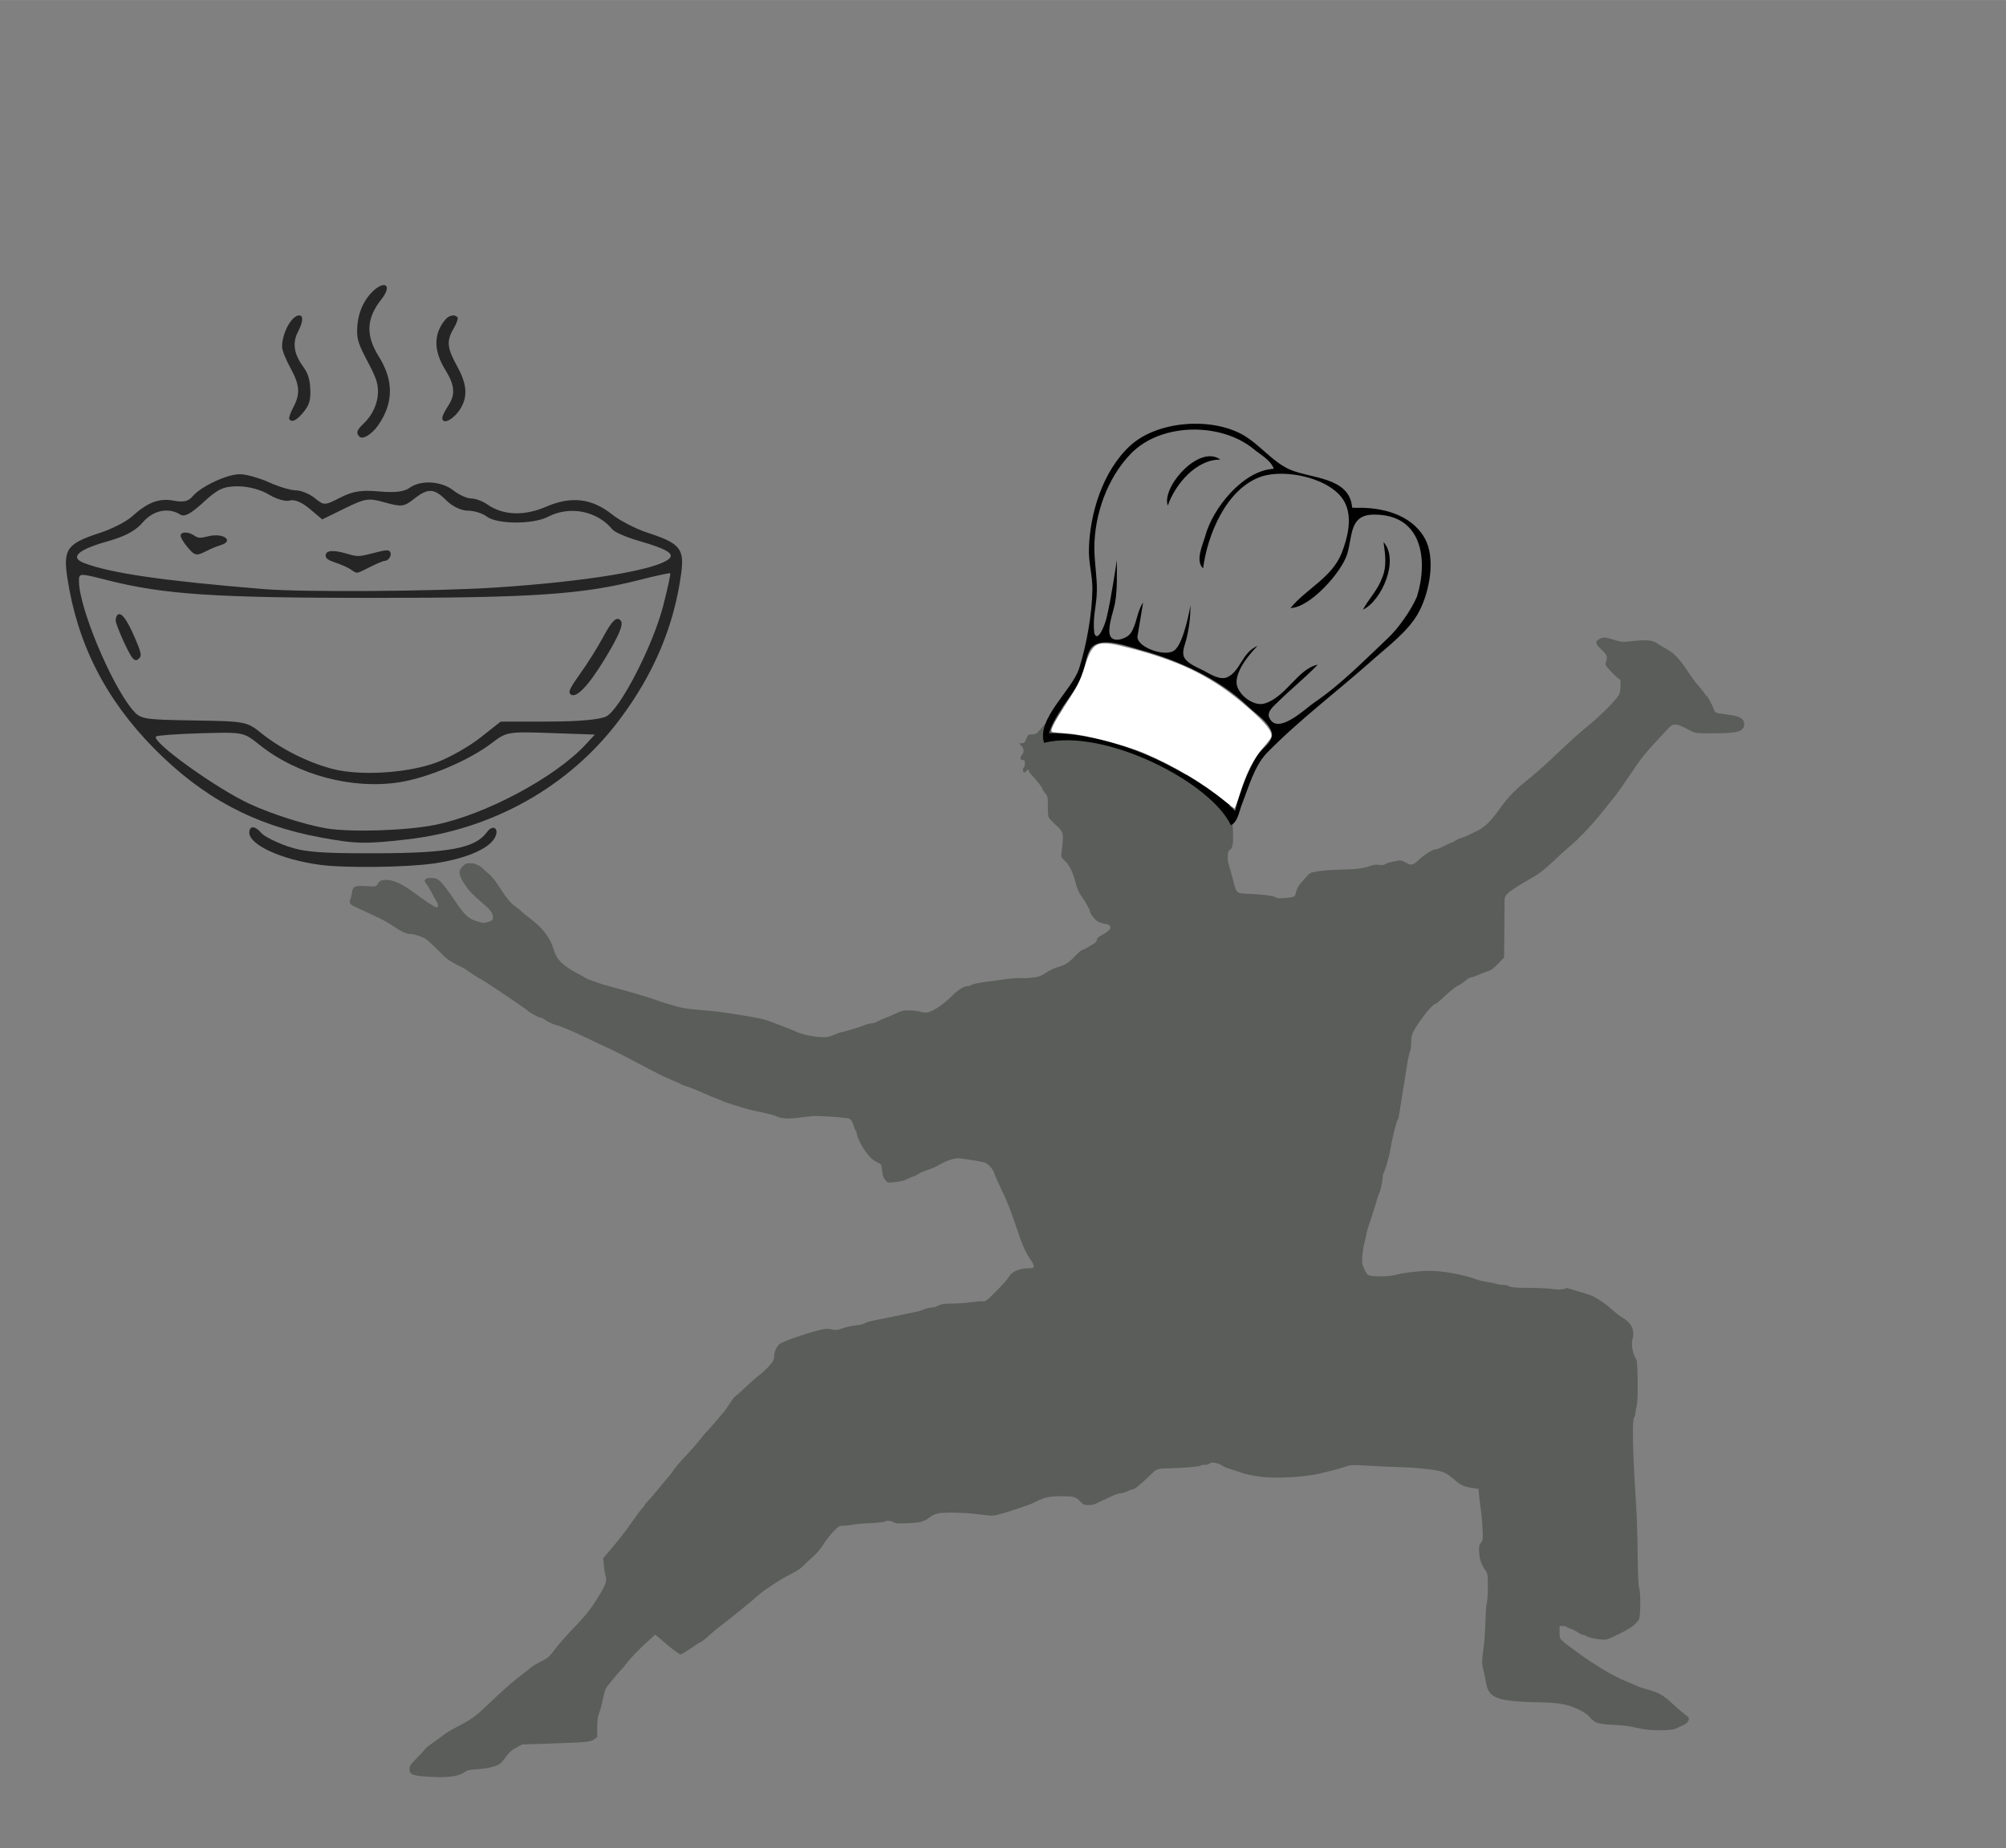 <?xml version="1.0" encoding="UTF-8" standalone="no"?>
<svg
   xmlns:dc="http://purl.org/dc/elements/1.1/"
   xmlns:cc="http://creativecommons.org/ns#"
   xmlns:rdf="http://www.w3.org/1999/02/22-rdf-syntax-ns#"
   xmlns:svg="http://www.w3.org/2000/svg"
   xmlns="http://www.w3.org/2000/svg"
   xmlns:sodipodi="http://sodipodi.sourceforge.net/DTD/sodipodi-0.dtd"
   xmlns:inkscape="http://www.inkscape.org/namespaces/inkscape"
   version="1.1"
   width="4.5in"
   height="4.146in"
   viewBox="0 0 432 398"
   id="svg39"
   sodipodi:docname="leaf-light-grey.svg"
   inkscape:version="0.92.3 (2405546, 2018-03-11)">
  <rect x="0" y="0" width="432" height="398" fill="#808080" stroke="none"/>
  <defs
     id="defs43" />
  <sodipodi:namedview
     pagecolor="#ffffff"
     bordercolor="#666666"
     borderopacity="1"
     objecttolerance="10"
     gridtolerance="10"
     guidetolerance="10"
     inkscape:pageopacity="0"
     inkscape:pageshadow="2"
     inkscape:window-width="1280"
     inkscape:window-height="961"
     id="namedview41"
     showgrid="false"
     units="in"
     inkscape:zoom="1.3902798"
     inkscape:cx="224.69633"
     inkscape:cy="218.14289"
     inkscape:window-x="-8"
     inkscape:window-y="-8"
     inkscape:window-maximized="1"
     inkscape:current-layer="layer1" />
  <g
     id="layer1"
     transform="translate(0,-960)">
    <g
       style="fill:#000b00;fill-opacity:0.479;stroke-linejoin:miter;opacity:0.621"
       id="g14"
       transform="translate(-92.068,408.551)">
      <path
         d="m 436.625,688.994 v 9.5e-4 c -1.122,0.571 -1.06,1.017 0.296,2.306 1.227,1.166 1.41,1.635 0.995,2.71 -0.157,0.407 -0.121,0.63 0.233,1.079 0.747,0.948 2.498,2.646 2.752,2.646 0.127,0 0.201,0.551 0.148,1.545 -0.074,1.377 -0.162,1.636 -0.825,2.477 -1.241,1.573 -4.019,4.259 -6.266,6.076 -1.182,0.956 -3.133,2.667 -4.34,3.81 -1.207,1.143 -2.778,2.599 -3.472,3.26 -1.529,1.456 -4.031,3.63 -5.25,4.594 -2.316,1.831 -4.079,3.646 -5.483,5.61 -2.259,3.159 -3.534,4.428 -5.208,5.25 -0.782,0.384 -1.761,0.838 -2.159,1.037 -0.407,0.203 -1.018,0.437 -1.355,0.508 -0.362,0.077 -0.884,0.346 -1.206,0.571 -0.313,0.219 -0.657,0.402 -0.783,0.402 -0.106,0 -0.826,0.339 -1.609,0.741 -0.783,0.402 -1.63,0.741 -1.905,0.741 -0.593,0 -2.287,1.057 -3.536,2.223 -1.314,1.227 -1.665,1.3 -2.837,0.614 -0.67,-0.393 -1.146,-0.526 -1.545,-0.444 -0.322,0.066 -1.016,0.211 -1.567,0.318 -0.55,0.106 -1.144,0.316 -1.333,0.466 -0.213,0.168 -0.635,0.234 -1.27,0.148 -0.614,-0.083 -1.243,-0.026 -1.757,0.17 -1.54,0.587 -3.366,0.819 -6.288,0.847 -1.63,0.015 -3.831,0.172 -4.911,0.339 -1.926,0.298 -1.932,0.291 -2.858,1.355 -0.493,0.566 -1.04,1.183 -1.185,1.334 -0.405,0.421 -0.834,1.332 -0.995,2.117 -0.156,0.761 -0.254,0.785 -2.519,0.995 -0.931,0.086 -1.541,0.038 -1.715,-0.106 -0.441,-0.365 -2.413,-0.649 -5.462,-0.783 -3.217,-0.141 -3.027,0.021 -3.832,-3.133 -0.297,-1.164 -0.694,-2.606 -0.889,-3.197 -0.398,-1.208 -0.255,-2.988 0.233,-3.175 0.613,-0.236 0.812,-1.546 0.656,-4.445 -0.099,-1.842 -0.067,-3.113 0.085,-3.683 0.124,-0.467 0.243,-1.927 0.254,-3.239 0.011,-1.292 0.156,-2.962 0.318,-3.705 0.304,-1.395 0.273,-1.608 -0.487,-3.641 -0.15,-0.401 -0.307,-1.123 -0.36,-1.608 -0.053,-0.488 -0.245,-1.19 -0.423,-1.588 -0.182,-0.406 -0.466,-1.143 -0.635,-1.673 -0.169,-0.529 -0.439,-1.251 -0.571,-1.588 -0.143,-0.362 -0.338,-0.826 -0.423,-1.058 -0.782,-2.117 -1.945,-3.75 -3.705,-5.229 -0.23,-0.194 -0.672,-0.619 -0.974,-0.953 -0.291,-0.322 -0.911,-0.887 -1.355,-1.228 -0.467,-0.358 -1.165,-0.93 -1.545,-1.291 -0.445,-0.423 -1.038,-0.716 -1.545,-0.804 -0.466,-0.081 -1.016,-0.212 -1.206,-0.318 -0.19,-0.106 -0.696,-0.344 -1.101,-0.529 -1.628,-0.746 -2.647,-1.418 -3.027,-2.032 -0.381,-0.614 -1.419,-0.932 -1.419,-0.423 0,0.381 -1.101,0.677 -2.477,0.677 -0.741,0 -1.383,0.08 -1.46,0.191 -0.071,0.101 -0.508,0.402 -0.974,0.635 -0.677,0.339 -1.376,0.452 -3.408,0.529 -3.027,0.114 -3.17,0.15 -3.493,0.825 -0.143,0.299 -0.597,0.734 -0.995,0.974 -0.407,0.246 -0.741,0.614 -0.741,0.804 0,0.445 -0.635,1.08 -1.079,1.08 -0.699,0 -2.508,1.118 -2.752,1.715 -0.137,0.334 -0.318,0.613 -0.381,0.613 -0.381,0 -3.457,2.578 -4.424,3.705 -2.102,2.45 -2.075,2.434 -2.964,2.434 -0.783,0 -0.856,0.039 -1.228,0.953 -0.326,0.801 -0.466,0.953 -0.974,0.953 l -0.614,0.011 0.445,0.455 c 0.677,0.741 0.739,1.311 0.212,2.032 -0.51,0.697 -0.423,1.101 0.233,1.101 0.318,0 0.402,0.148 0.402,0.72 0,0.403 -0.087,0.8 -0.212,0.868 -0.299,0.165 -0.278,0.894 0.021,1.08 0.145,0.09 0.336,-0.023 0.444,-0.212 0.231,-0.404 0.593,-0.445 0.593,-0.085 0,0.148 0.288,0.537 0.635,0.889 1.029,1.045 2.329,2.752 2.329,3.027 0,0.127 0.26,0.545 0.571,0.91 0.536,0.63 0.563,0.804 0.55,2.71 -0.008,1.122 0.081,2.246 0.191,2.455 0.123,0.235 0.757,0.915 1.439,1.546 1.837,1.698 1.836,1.692 1.333,6.054 -0.112,0.973 -0.06,1.055 0.741,1.8 0.977,0.907 1.739,2.476 2.265,4.657 0.215,0.889 0.664,1.985 1.037,2.541 1.278,1.9 2.032,3.218 2.032,3.556 0,0.487 1.085,1.896 1.736,2.286 0.302,0.181 0.994,0.409 1.545,0.487 1.714,0.24 1.523,1.267 -0.445,2.286 -0.975,0.505 -1.267,0.763 -1.312,1.186 -0.039,0.36 -0.301,0.647 -0.847,0.931 -0.428,0.224 -1.04,0.567 -1.355,0.783 -0.3,0.207 -0.677,0.381 -0.847,0.381 -0.148,0 -0.789,0.503 -1.397,1.143 -1.445,1.519 -2.287,2.114 -3.429,2.435 -1.271,0.357 -2.246,0.822 -3.387,1.588 -0.722,0.484 -1.312,0.702 -2.434,0.825 -0.804,0.088 -1.652,0.16 -1.842,0.148 -1.165,-0.073 -2.56,-0.013 -3.768,0.169 -0.761,0.115 -2.666,0.37 -4.234,0.572 -1.565,0.201 -3.07,0.486 -3.324,0.656 -0.254,0.17 -0.656,0.297 -0.868,0.297 -0.91,0 -2.117,0.762 -3.662,2.308 -1.842,1.842 -4.298,3.408 -5.398,3.408 -0.381,0 -0.956,-0.096 -1.27,-0.211 -0.321,-0.118 -1.291,-0.23 -2.18,-0.254 -1.461,-0.04 -1.777,0.045 -3.26,0.741 -0.909,0.426 -1.715,0.783 -1.799,0.783 -0.127,0 -1.776,0.745 -2.413,1.08 -0.21,0.11 -0.614,0.19 -0.91,0.19 -0.275,0 -0.826,0.127 -1.207,0.297 -0.952,0.423 -4.869,1.608 -5.25,1.608 -0.17,0 -0.821,0.243 -1.44,0.529 -0.842,0.391 -1.503,0.529 -2.477,0.529 -1.715,0 -4.343,-0.543 -5.821,-1.207 -1.019,-0.458 -1.994,-0.835 -5.398,-2.117 -1.486,-0.56 -2.477,-0.785 -6.986,-1.524 -3.366,-0.552 -5.546,-0.805 -8.997,-1.08 -1.863,-0.148 -3.491,-0.429 -4.657,-0.783 -0.993,-0.302 -2.135,-0.645 -2.541,-0.762 -0.399,-0.116 -1.016,-0.34 -1.376,-0.487 -0.888,-0.362 -6.433,-2.02 -9.949,-2.942 -1.162,-0.305 -2.308,-0.635 -2.54,-0.741 -0.233,-0.106 -0.89,-0.336 -1.482,-0.529 -0.573,-0.187 -1.142,-0.424 -1.27,-0.529 -0.105,-0.086 -0.875,-0.516 -1.694,-0.953 -3.436,-1.829 -4.668,-3.088 -5.292,-5.292 -0.688,-2.432 -2.349,-4.616 -5.123,-6.668 -0.973,-0.72 -1.813,-1.423 -1.905,-1.566 -0.099,-0.153 -0.634,-0.573 -1.185,-0.953 -1.015,-0.7 -1.866,-1.734 -3.832,-4.763 -0.575,-0.887 -1.376,-1.863 -1.799,-2.18 -0.423,-0.318 -0.901,-0.749 -1.08,-0.953 -0.753,-0.855 -1.969,-1.44 -2.985,-1.44 -0.847,0 -1.101,0.106 -1.651,0.656 -0.995,0.995 -0.915,1.887 0.381,3.832 1.032,1.548 1.859,2.396 4.319,4.487 1.351,1.148 1.897,1.989 1.799,2.837 -0.051,0.444 -0.235,0.606 -1.038,0.847 -0.891,0.267 -1.076,0.263 -2.456,-0.169 -1.859,-0.583 -2.581,-1.271 -4.869,-4.678 -1.735,-2.584 -2.922,-4.021 -3.641,-4.403 -0.636,-0.338 -2.244,-0.297 -2.561,0.085 -0.211,0.254 -0.171,0.445 0.254,0.995 0.295,0.382 0.805,1.228 1.122,1.863 0.318,0.635 0.754,1.424 0.974,1.736 0.479,0.682 0.529,1.439 0.063,1.439 -0.318,0 -2.44,-1.411 -5.271,-3.493 -2.122,-1.56 -4.064,-2.435 -5.441,-2.435 -1.228,0 -1.619,0.206 -2.075,1.059 -0.201,0.376 -0.403,0.408 -2.18,0.296 -2.604,-0.164 -3.038,10e-4 -3.218,1.334 -0.074,0.552 -0.244,1.222 -0.381,1.503 -0.287,0.587 -0.042,1.08 0.72,1.461 0.508,0.254 2.774,1.311 5.589,2.604 0.827,0.38 2.201,1.187 3.069,1.778 1.587,1.081 2.71,1.609 3.514,1.609 0.868,0 2.65,0.587 3.451,1.143 0.449,0.312 1.708,1.489 2.794,2.583 1.645,1.657 2.28,2.15 3.789,2.879 0.99,0.478 1.847,0.927 1.905,0.995 0.175,0.207 3.154,2.138 3.302,2.138 0.212,0 9.247,6.059 9.928,6.668 0.715,0.64 2.477,1.588 2.921,1.588 0.169,0 0.69,0.287 1.164,0.635 0.478,0.351 1.567,0.826 2.413,1.059 0.847,0.233 3.027,1.122 4.826,1.99 1.8,0.868 4.19,1.993 5.293,2.498 2.179,0.998 3.851,1.823 6.986,3.493 4.338,2.31 6.159,3.22 7.536,3.768 0.803,0.32 1.638,0.686 1.884,0.847 0.241,0.157 0.804,0.381 1.27,0.508 0.466,0.127 1.948,0.698 3.281,1.291 1.333,0.593 2.854,1.237 3.387,1.419 0.526,0.179 1.055,0.407 1.164,0.487 0.124,0.09 1.309,0.497 2.646,0.911 3.321,1.026 3.093,0.943 5.843,1.524 1.357,0.287 2.749,0.662 3.112,0.847 0.971,0.493 2.582,0.587 4.594,0.318 0.994,-0.133 2.413,-0.296 3.154,-0.36 1.461,-0.127 7.26,0.277 7.981,0.572 0.317,0.129 0.584,0.575 0.826,1.312 0.203,0.617 0.439,1.211 0.55,1.334 0.101,0.111 0.191,0.36 0.191,0.551 0,0.571 0.994,2.625 1.799,3.725 1.1,1.504 1.609,1.967 2.583,2.413 0.826,0.379 0.892,0.487 1.016,1.418 0.214,1.608 0.274,1.843 0.762,2.455 0.422,0.53 0.551,0.58 1.545,0.487 1.715,-0.161 2.518,-0.363 3.302,-0.783 0.401,-0.215 0.974,-0.445 1.27,-0.529 0.297,-0.085 0.779,-0.346 1.101,-0.571 0.313,-0.219 1.186,-0.59 1.948,-0.826 0.742,-0.23 1.869,-0.73 2.498,-1.101 1.636,-0.963 3.303,-1.489 4.424,-1.355 2.054,0.246 4.973,0.746 5.377,0.91 0.739,0.301 1.712,1.419 1.99,2.308 0.146,0.466 0.88,2.121 1.63,3.683 1.303,2.714 1.867,4.148 3.684,9.569 0.808,2.412 1.735,4.362 2.689,5.61 0.275,0.36 0.487,0.868 0.487,1.101 0,0.402 -0.127,0.466 -0.974,0.466 -2.138,0 -3.825,0.744 -4.445,1.969 -0.184,0.363 -1.38,1.69 -2.646,2.964 -2.036,2.049 -2.35,2.307 -2.879,2.201 -0.317,-0.063 -1.48,0.033 -2.583,0.19 -1.12,0.16 -2.963,0.297 -4.106,0.297 -1.651,0 -2.243,0.088 -2.9,0.423 -0.464,0.236 -1.122,0.423 -1.461,0.423 -0.36,0 -1.143,0.191 -1.757,0.445 -0.614,0.254 -1.59,0.517 -2.181,0.614 -0.573,0.094 -1.439,0.275 -1.905,0.381 -0.466,0.106 -1.652,0.354 -2.646,0.55 -4.806,0.947 -5.08,1.017 -6.351,1.567 -0.296,0.128 -1.059,0.264 -1.694,0.317 -0.636,0.053 -1.781,0.31 -2.54,0.571 -1.209,0.416 -1.502,0.46 -2.456,0.254 -0.909,-0.196 -1.378,-0.154 -2.667,0.17 -3.092,0.777 -8.062,2.523 -8.574,3.006 -0.632,0.597 -1.122,1.694 -1.122,2.541 0,0.338 -0.13,0.866 -0.297,1.185 -0.32,0.612 -2.219,2.504 -3.091,3.091 -0.292,0.197 -1.518,1.276 -2.731,2.413 -1.201,1.127 -2.286,2.096 -2.392,2.138 -0.106,0.042 -0.633,0.742 -1.143,1.545 -0.526,0.827 -1.143,1.693 -1.397,1.947 -0.233,0.233 -0.684,0.757 -0.995,1.165 -0.303,0.397 -1.164,1.397 -1.927,2.202 -0.762,0.804 -1.524,1.694 -1.693,1.947 -0.339,0.508 -2.434,2.922 -3.493,4.022 -1.101,1.144 -2.099,2.326 -2.689,3.197 -0.3,0.443 -0.789,1.053 -1.058,1.355 -0.26,0.291 -1.228,1.44 -2.117,2.54 -0.889,1.1 -1.91,2.281 -2.265,2.625 -0.365,0.354 -0.656,0.72 -0.656,0.825 0,0.106 -0.19,0.36 -0.424,0.572 -0.233,0.211 -1.023,1.222 -1.757,2.286 -1.617,2.345 -3.62,4.932 -5.377,6.964 l -1.312,1.524 0.106,1.439 c 0.063,0.783 0.211,1.715 0.318,2.054 0.486,1.545 0.267,2.125 -2.519,6.457 -0.918,1.427 -2.214,2.972 -4.064,4.869 -1.495,1.533 -3.36,3.646 -4.149,4.7 -1.286,1.719 -1.61,2.008 -2.943,2.667 -0.806,0.399 -1.804,0.969 -2.202,1.291 -0.385,0.312 -1.096,0.896 -1.588,1.27 -0.482,0.367 -1.246,0.978 -1.715,1.334 -1.119,0.851 -3.724,3.199 -6.351,5.716 -2.432,2.33 -3.158,2.851 -6.351,4.53 -1.274,0.67 -2.561,1.44 -2.858,1.694 -0.296,0.254 -1.314,1.014 -2.265,1.672 -0.976,0.675 -1.757,1.292 -1.757,1.376 0,0.085 -0.756,0.938 -1.694,1.884 -1.454,1.467 -1.694,1.82 -1.694,2.435 0,1.312 0.614,1.517 5.165,1.757 3.091,0.163 5.445,-0.184 6.584,-0.974 0.724,-0.502 1.101,-0.608 2.752,-0.698 2.202,-0.121 4.209,-0.619 4.975,-1.186 0.293,-0.216 0.891,-0.908 1.333,-1.545 0.616,-0.887 1.143,-1.355 2.117,-1.884 l 1.312,-0.72 4.34,-0.148 c 9.738,-0.318 10.415,-0.381 11.177,-0.953 l 0.677,-0.508 v -2.096 c 0,-1.545 0.09,-2.314 0.381,-3.006 0.217,-0.515 0.584,-1.776 0.783,-2.815 0.203,-1.056 0.516,-2.176 0.677,-2.498 0.262,-0.525 2.194,-2.865 3.514,-4.276 0.225,-0.24 0.653,-0.765 0.953,-1.165 0.844,-1.124 2.71,-3.049 4.53,-4.7 l 1.651,-1.482 0.572,0.466 c 0.339,0.254 0.924,0.77 1.334,1.143 1.241,1.13 3.302,2.667 3.557,2.667 0.127,0 1.146,-0.609 2.265,-1.376 1.104,-0.757 2.074,-1.376 2.138,-1.376 0.17,0 1.097,-0.746 2.096,-1.672 0.462,-0.428 1.414,-1.213 2.117,-1.736 1.858,-1.382 7.469,-5.953 8.468,-6.901 0.673,-0.639 4.568,-3.205 5.821,-3.832 2.176,-1.088 2.71,-1.418 3.684,-2.392 0.508,-0.508 1.456,-1.402 2.117,-1.969 0.673,-0.577 1.543,-1.631 2.032,-2.435 0.464,-0.763 1.402,-1.985 2.096,-2.71 1.212,-1.265 1.312,-1.334 2.286,-1.334 0.55,0 1.4,-0.096 1.863,-0.211 0.468,-0.117 2.117,-0.275 3.683,-0.339 1.567,-0.064 3.017,-0.208 3.218,-0.318 0.541,-0.294 1.335,-0.235 2.011,0.128 0.509,0.273 1.079,0.313 3.26,0.19 2.731,-0.153 3.178,-0.271 4.742,-1.44 0.363,-0.271 1.078,-0.579 1.609,-0.677 1.417,-0.262 5.102,-0.192 7.727,0.106 1.292,0.147 2.794,0.322 3.345,0.382 0.825,0.089 1.671,-0.108 4.763,-1.101 2.053,-0.659 4.044,-1.352 4.382,-1.525 2.563,-1.31 3.472,-1.545 6.182,-1.545 2.858,0 3.195,0.086 4.213,1.185 0.57,0.616 0.804,0.72 1.651,0.72 0.529,0 1.149,-0.073 1.355,-0.17 0.197,-0.093 0.889,-0.423 1.524,-0.719 0.635,-0.296 1.689,-0.792 2.35,-1.101 0.652,-0.305 1.44,-0.55 1.757,-0.55 0.318,0 0.972,-0.194 1.44,-0.423 0.485,-0.237 1.016,-0.423 1.185,-0.423 0.381,0 1.628,-1.019 3.62,-2.922 1.776,-1.696 1.228,-1.523 5.314,-1.651 2.71,-0.085 5.402,-0.335 5.61,-0.529 0.109,-0.102 0.55,-0.19 0.974,-0.19 0.445,0 0.859,-0.09 0.932,-0.212 0.308,-0.514 2.084,-0.203 3.069,0.55 0.179,0.137 1.037,0.466 1.905,0.72 0.868,0.254 1.737,0.527 1.905,0.614 0.446,0.231 2.157,0.607 3.959,0.868 3.173,0.459 9.293,0.165 12.765,-0.613 2.476,-0.555 4.402,-1.062 5.991,-1.61 0.93,-0.321 1.46,-0.314 4.975,-0.105 2.18,0.13 5.144,0.26 6.605,0.296 2.858,0.07 6.393,0.401 8.256,0.804 1.27,0.275 1.866,0.589 3.599,2.075 1.231,1.055 1.948,1.355 3.81,1.63 l 1.164,0.17 0.148,1.587 c 0.085,0.868 0.252,2.244 0.381,3.07 0.125,0.804 0.268,2.561 0.339,3.894 0.119,2.245 0.104,2.434 -0.339,3.028 -0.425,0.57 -0.469,0.847 -0.381,2.159 0.103,1.545 0.514,2.684 1.376,3.853 0.45,0.61 0.487,0.847 0.487,3.536 0,1.587 -0.102,3.134 -0.233,3.472 -0.123,0.319 -0.243,2.159 -0.296,4.086 -0.053,1.926 -0.197,4.148 -0.318,4.974 -0.473,3.239 -0.491,3.981 -0.106,5.399 0.207,0.763 0.44,1.884 0.529,2.477 0.419,2.795 1.651,3.682 5.716,4.128 1.333,0.146 3.916,0.281 5.715,0.296 3.154,0.027 5.501,0.326 7.091,0.932 1.966,0.749 3.241,1.501 3.937,2.35 0.955,1.163 1.799,1.422 4.954,1.566 2.37,0.109 3.301,0.238 5.927,0.825 2.201,0.492 6.687,0.461 7.706,-0.063 0.421,-0.217 1.121,-0.553 1.566,-0.741 0.761,-0.321 1.244,-1.036 1.059,-1.525 -0.047,-0.125 -0.52,-0.562 -1.059,-0.952 -0.542,-0.393 -1.642,-1.344 -2.477,-2.138 -1.769,-1.682 -2.965,-2.366 -5.06,-2.943 -0.827,-0.228 -1.713,-0.49 -1.948,-0.592 -1.565,-0.681 -2.034,-0.886 -3.006,-1.27 -2.563,-1.013 -6.754,-3.513 -10.521,-6.287 -3.938,-2.899 -3.726,-2.668 -3.726,-4.234 v -1.355 l 0.741,0.01 c 0.402,-0.01 0.741,0.053 0.741,0.159 0,0.085 0.383,0.269 0.825,0.403 0.468,0.141 1.189,0.503 1.63,0.804 0.427,0.291 0.931,0.529 1.143,0.529 0.19,0 0.425,0.061 0.508,0.148 0.299,0.315 1.779,0.691 3.112,0.825 1.398,0.141 1.442,0.133 3.832,-1.037 2.712,-1.328 3.774,-2.071 4.53,-3.218 0.387,-0.588 0.436,-5.818 0.064,-6.88 -0.177,-0.505 -0.271,-2.879 -0.318,-7.409 -0.038,-3.662 -0.177,-8.15 -0.297,-9.95 -0.769,-11.537 -0.931,-18.84 -0.444,-19.328 0.127,-0.127 0.233,-0.444 0.233,-0.719 0,-0.254 0.12,-0.976 0.275,-1.588 0.205,-0.806 0.271,-2.35 0.233,-5.526 -0.047,-3.916 -0.103,-4.447 -0.466,-4.974 -0.569,-0.828 -0.948,-2.92 -0.677,-3.853 0.619,-2.136 -0.149,-3.703 -2.371,-4.974 -0.445,-0.254 -1.248,-0.891 -1.8,-1.398 -1.269,-1.165 -2.768,-2.254 -4.297,-3.049 -0.63,-0.327 -5.616,-1.769 -5.616,-1.769 -0.723,0.325 -1.686,0.431 -3.19,0.203 -0.867,-0.132 -3.176,-0.224 -5.124,-0.232 -2.667,-0.012 -3.661,-0.086 -4.064,-0.318 -0.296,-0.17 -0.846,-0.307 -1.249,-0.317 -0.402,-0.01 -1.016,-0.085 -1.376,-0.19 -0.36,-0.106 -1.313,-0.316 -2.138,-0.445 -0.804,-0.125 -1.674,-0.312 -1.905,-0.403 -2.796,-1.095 -7.621,-2.013 -10.584,-1.99 -2.329,0.018 -5.589,0.401 -6.986,0.804 -1.313,0.379 -4.489,0.514 -5.758,0.233 -0.551,-0.122 -0.77,-0.356 -1.228,-1.334 -0.495,-1.055 -0.557,-1.377 -0.466,-2.794 0.057,-0.889 0.264,-2.22 0.466,-2.985 0.2,-0.76 0.414,-1.671 0.466,-2.012 0.054,-0.358 0.164,-0.827 0.254,-1.058 0.249,-0.637 1.642,-4.95 1.927,-6.034 0.138,-0.526 0.345,-1.151 0.466,-1.376 0.323,-0.601 0.79,-2.646 0.804,-3.493 0.007,-0.423 0.081,-0.849 0.169,-0.952 0.293,-0.342 1.258,-3.682 1.524,-5.292 0.136,-0.824 0.327,-1.818 0.423,-2.223 0.666,-2.792 0.919,-3.739 1.122,-3.98 0.136,-0.162 0.34,-1.164 0.487,-2.223 0.15,-1.079 0.326,-2.179 0.381,-2.477 0.093,-0.506 0.534,-3.132 0.995,-6.139 0.344,-2.243 0.641,-3.68 0.847,-4.064 0.112,-0.209 0.186,-0.868 0.19,-1.482 0.017,-2.159 0.199,-2.555 2.773,-6.097 0.919,-1.264 2.159,-2.54 2.477,-2.54 0.127,0 0.632,-0.384 1.143,-0.868 1.86,-1.76 3.218,-2.835 3.811,-3.091 0.339,-0.147 1.006,-0.604 1.482,-1.016 0.477,-0.414 1.079,-0.741 1.312,-0.741 0.254,0 0.929,-0.237 1.503,-0.508 0.591,-0.279 1.482,-0.635 1.99,-0.783 0.868,-0.254 1.122,-0.465 2.773,-2.18 l 0.741,-0.783 0.064,-5.652 c 0.021,-3.112 0.048,-6.076 0.042,-6.562 -0.016,-1.376 0.553,-1.837 6.752,-5.441 0.829,-0.482 2.408,-1.784 3.663,-2.985 1.222,-1.17 2.822,-2.617 3.578,-3.239 1.742,-1.432 4.575,-4.38 6.33,-6.562 0.764,-0.951 2.026,-2.525 2.815,-3.472 0.799,-0.958 2.521,-3.365 3.831,-5.335 2.648,-3.979 3.044,-4.471 8.129,-9.907 1.35,-1.443 1.738,-1.401 5.441,0.572 0.509,0.271 1.291,0.325 3.81,0.318 4.614,-0.014 6.098,-0.189 6.774,-0.825 0.425,-0.401 0.53,-0.677 0.487,-1.249 -0.083,-1.101 -0.972,-1.622 -3.282,-1.926 -2.983,-0.394 -2.97,-0.378 -3.238,-1.122 -0.388,-1.077 -1.355,-2.9 -1.524,-2.9 -0.084,0 -0.384,-0.358 -0.677,-0.804 -0.278,-0.422 -0.873,-1.159 -1.312,-1.63 -0.429,-0.46 -1.416,-1.801 -2.159,-2.943 -1.67,-2.563 -2.92,-3.898 -4.53,-4.763 -0.676,-0.363 -1.564,-0.894 -1.99,-1.185 -1.183,-0.809 -2.179,-0.857 -6.478,-0.402 -0.909,0.096 -1.544,0.018 -2.54,-0.297 -2.158,-0.681 -2.54,-0.719 -3.345,-0.317 v 9.5e-4 z"
         id="path12"
         inkscape:connector-curvature="0"
         style="fill:#000b00;fill-opacity:0.479" />
    </g>
    <g
       style="fill:#000000;fill-opacity:1;stroke-linejoin:miter"
       id="g16" />
    <g
       style="fill:#000000;fill-opacity:1;stroke-linejoin:miter"
       id="g20"
       transform="translate(-92.068,408.551)">
      <path
         d="m 397.095,530.754 0.417,1.251 0.417,1.251 -0.834,-2.503"
         id="path18"
         inkscape:connector-curvature="0" />
    </g>
    <g
       style="fill:#000000;fill-opacity:0;stroke-linejoin:miter"
       id="g32"
       transform="translate(-92.068,408.551)">
      <path
         d="m 380.251,818.62 v 0 2.6e-4 l -2.53,-2.526 c 0.205,-3e-4 0.425,-3e-4 0.628,-3e-4 v 0 c 11.632,0 28.297,-0.352 28.297,14.425 v 0 c 0,0.741 -0.044,1.51 -0.132,2.305 v 0 c -0.617,5.591 -3.493,13.077 -6.1,19.912 v 0 c -2.594,6.801 -4.916,12.944 -5.371,17.074 v 0 c -0.362,3.28 0.509,3.259 0.959,3.316 h -3e-5 c 0.134,0.017 0.296,0.028 0.49,0.028 v 0 c 6.405,0 23.183,-9.557 37.83,-18.002 v 0 c 7.571,-4.365 14.481,-8.36 18.192,-9.785 h -2e-5 c 0.989,-0.38 1.985,-0.674 2.888,-0.716 h 1.9e-4 c 0.074,-0.003 0.149,-0.005 0.225,-0.005 v 0 c 1.511,0 3.38,0.948 3.38,3.213 v 0 c 0,0.41 -0.07,0.783 -0.153,1.093 l -2.438,-0.661 v 0 l 2.477,0.495 -3e-5,2e-4 -0.039,0.166 c -1.27,4.684 -14.533,17.404 -24.684,25.774 v 0 c -4.419,3.644 -8.507,6.673 -11.991,9.256 v 0 c -2.662,1.973 -4.929,3.655 -6.775,5.177 v 0 c -3.729,3.074 -4.726,4.747 -4.714,5.784 v 0 c 0.042,3.445 8.326,8.131 20.153,14.183 1.242,0.636 1.734,2.158 1.098,3.4 -0.636,1.242 -2.158,1.734 -3.4,1.098 v 0 c -9.636,-4.931 -22.814,-11.227 -22.903,-18.62 v 0 c -0.046,-3.803 3.151,-6.94 6.552,-9.744 h 3e-5 c 1.968,-1.622 4.351,-3.388 6.981,-5.337 h 3e-5 c 3.488,-2.586 7.479,-5.545 11.786,-9.095 v 0 c 10.829,-8.928 22.282,-20.468 23.022,-23.197 l -0.039,0.166 3e-5,-2.3e-4 2.477,0.495 v 0 l -2.438,-0.661 c 0.003,-0.011 -0.022,0.074 -0.022,0.229 v 0 c 0,1.377 1.33,1.839 1.673,1.839 v 0 c 0.007,0 0.01,-1.4e-4 0.01,-1.8e-4 h 1.5e-4 c -0.083,0.004 -0.472,0.063 -1.311,0.386 h -3e-5 c -3.236,1.243 -9.679,4.948 -17.48,9.446 v 0 c -13.721,7.911 -32.191,18.677 -40.354,18.677 v 0 c -0.375,0 -0.75,-0.02 -1.121,-0.067 v 0 c -5.084,-0.64 -5.749,-5.265 -5.35,-8.883 v 0 c 0.544,-4.932 3.188,-11.807 5.673,-18.32 v 0 c 2.708,-7.099 5.27,-13.871 5.799,-18.666 v 0 c 0.069,-0.628 0.102,-1.211 0.102,-1.751 v 0 c 0,-8.656 -8.904,-9.372 -23.245,-9.372 v 0 c -0.206,0 -0.417,10e-5 -0.621,4e-4 -0.671,9e-4 -1.314,-0.265 -1.789,-0.739 -0.475,-0.474 -0.741,-1.117 -0.741,-1.788 v 0 -2.6e-4 c 0,-1.395 1.131,-2.526 2.526,-2.526 1.395,0 2.526,1.131 2.526,2.526 z"
         id="path30"
         inkscape:connector-curvature="0"
         style="fill:#000000;fill-opacity:0" />
    </g>
    <g
       id="g901"
       transform="matrix(0.362,0,0,0.362,-4.521,911.186)"
       style="opacity:0.713">
      <path
         inkscape:connector-curvature="0"
         id="path833"
         d="m 203.043,649.315 c -22.887,-3.035 -42.239,-11.835 -42.239,-19.207 0,-4.257 3.496,-4.138 7.131,0.242 1.592,1.919 8.514,5.449 15.381,7.844 10.217,3.565 19.942,4.332 53.519,4.223 43.225,-0.14 58.374,-3.051 65.321,-12.551 3.836,-5.246 7.831,-1.862 4.424,3.749 -3.961,6.524 -17.759,12.217 -35.995,14.852 -16.308,2.357 -52.718,2.814 -67.542,0.848 z"
         style="fill:#000000;fill-opacity:1;fill-rule:nonzero;stroke:none;stroke-width:22.64;stroke-miterlimit:4;stroke-dasharray:none;stroke-opacity:1" />
      <path
         inkscape:connector-curvature="0"
         id="path837"
         d="M 203.043,632.963 C 163.606,625.685 132.975,609.288 104.083,579.986 75.308,550.803 58.543,517.841 52.573,478.709 c -2.623,-17.189 -0.232,-20.524 19.239,-26.844 7.129,-2.314 15.678,-6.657 18.996,-9.65 9.508,-8.577 16.311,-11.189 24.929,-9.572 5.81,1.09 8.86,0.417 11.27,-2.487 4.939,-5.951 20.622,-13.29 28.271,-13.23 3.704,0.029 11.469,2.201 17.255,4.827 5.787,2.626 12.998,4.774 16.025,4.774 3.027,0 8.052,2.064 11.167,4.586 5.573,4.513 5.817,4.508 15.226,-0.292 7.452,-3.802 12.544,-4.608 23.073,-3.653 9.37,0.85 14.914,0.199 18.088,-2.122 6.59,-4.819 18.919,-4.117 26.036,1.481 3.375,2.655 8.168,4.827 10.65,4.827 2.482,0 6.711,1.539 9.397,3.421 9.501,6.654 21.902,7.189 35.097,1.512 15.114,-6.502 27.202,-5.082 39.425,4.632 4.675,3.715 14.216,8.612 21.202,10.882 19.091,6.202 21.796,9.495 19.811,24.118 -4.256,31.348 -16.206,59.698 -36.665,86.981 -29.756,39.682 -75.317,65.38 -126.307,71.243 -25.017,2.876 -30.404,2.753 -51.713,-1.179 z m 68.288,-7.437 c 29.704,-5.986 71.289,-28.151 89.413,-47.658 l 5.639,-6.07 -26.156,-0.906 c -25.546,-0.885 -26.361,-0.749 -34.972,5.826 -13.68,10.445 -37.879,20.727 -55.187,23.447 -28.096,4.417 -60.755,-4.313 -83.148,-22.226 -9.563,-7.649 -9.597,-7.656 -34.998,-6.918 -13.984,0.407 -25.962,1.273 -26.617,1.925 -2.988,2.973 35.3,30.578 55.499,40.014 12.839,5.997 33.426,12.574 45.86,14.65 14.539,2.428 47.56,1.363 64.668,-2.084 z m 1.11,-37.225 c 7.636,-2.88 19.28,-9.502 25.876,-14.715 l 11.992,-9.479 28.432,-0.035 c 17.93,-0.022 30.64,-1.153 34.411,-3.061 8.225,-4.162 27.87,-42.327 33.878,-65.816 2.641,-10.328 4.529,-19.029 4.196,-19.336 -0.334,-0.307 -8.388,1.429 -17.898,3.858 -34.357,8.776 -63.835,10.774 -158.907,10.774 -94.563,0 -124.46,-2.001 -158.303,-10.596 -16.638,-4.225 -16.688,-4.223 -16.659,0.765 0.089,15.529 18.922,60.792 31.709,76.207 4.825,5.817 6.138,6.052 36.491,6.537 30.805,0.492 31.675,0.654 40.209,7.512 11.754,9.446 27.808,17.516 42.417,21.323 16.549,4.313 45.072,2.506 62.157,-3.937 z m 34.431,-103.94 c 54.421,-3.537 96.538,-10.519 103.727,-17.194 3.226,-2.996 -1.697,-5.881 -18.082,-10.597 -7.301,-2.102 -14.361,-5.155 -15.689,-6.785 -8.997,-11.047 -25.392,-14.282 -38.291,-7.555 -8.838,4.609 -30.247,4.555 -36.391,-0.092 -2.577,-1.949 -7.687,-3.544 -11.355,-3.544 -3.896,0 -9.179,-2.509 -12.704,-6.034 -7.364,-7.364 -10.935,-7.535 -19.333,-0.93 -5.931,4.665 -7.411,4.847 -17.182,2.111 -9.934,-2.781 -11.638,-2.531 -24.035,3.534 l -13.343,6.528 -7.488,-6.301 c -4.623,-3.89 -9.148,-5.774 -11.826,-4.924 -2.386,0.757 -7.965,-0.834 -12.397,-3.536 -4.774,-2.911 -12.261,-4.917 -18.371,-4.922 -8.655,-0.007 -11.969,1.518 -20.621,9.493 -7.532,6.942 -11.256,8.903 -13.825,7.278 -7.001,-4.428 -16.213,-2.475 -22.269,4.722 -4.056,4.821 -10.539,8.32 -20.69,11.168 -17.991,5.048 -22.986,9.643 -14.139,13.007 15.879,6.037 46.909,10.537 106.682,15.47 23.214,1.916 102.256,1.399 137.621,-0.899 z"
         style="fill:#000000;fill-opacity:1;fill-rule:nonzero;stroke:none;stroke-width:22.64;stroke-miterlimit:4;stroke-dasharray:none;stroke-opacity:1" />
      <path
         inkscape:connector-curvature="0"
         id="path839"
         d="m 351.687,547.577 c -1.147,-1.382 0.066,-3.798 6.209,-12.38 4.199,-5.865 10.044,-15.164 12.99,-20.664 5.716,-10.671 8.513,-13.365 10.898,-10.492 1.774,2.137 -0.916,8.581 -9.496,22.756 -10.019,16.551 -17.689,24.288 -20.601,20.78 z"
         style="fill:#000000;fill-opacity:1;fill-rule:nonzero;stroke:none;stroke-width:11.32;stroke-miterlimit:4;stroke-dasharray:none;stroke-opacity:1" />
      <path
         inkscape:connector-curvature="0"
         id="path841"
         d="m 221.311,473.659 c -1.624,-1.138 -5.682,-2.958 -9.018,-4.046 -4.457,-1.453 -6.065,-2.584 -6.065,-4.267 0,-3.172 4.425,-3.572 12.617,-1.139 6.35,1.885 7.156,1.867 15.744,-0.36 7.796,-2.022 9.19,-2.105 10.052,-0.601 1.117,1.95 -1.013,5.241 -3.392,5.241 -0.821,0 -4.692,1.622 -8.602,3.605 -8.407,4.263 -7.638,4.157 -11.336,1.567 z"
         style="fill:#000000;fill-opacity:1;fill-rule:nonzero;stroke:none;stroke-width:11.32;stroke-miterlimit:4;stroke-dasharray:none;stroke-opacity:1" />
      <path
         inkscape:connector-curvature="0"
         id="path847"
         d="m 123.861,460.098 c -2.157,-2.598 -3.922,-5.576 -3.922,-6.616 0,-2.452 4.655,-2.481 8.126,-0.05 2.193,1.536 3.55,1.609 8.184,0.442 9.255,-2.33 16.049,2.793 7.125,5.372 -1.937,0.56 -5.53,2.053 -7.985,3.319 -6.106,3.148 -7.031,2.95 -11.528,-2.467 z"
         style="fill:#000000;fill-opacity:1;fill-rule:nonzero;stroke:none;stroke-width:11.32;stroke-miterlimit:4;stroke-dasharray:none;stroke-opacity:1" />
      <path
         inkscape:connector-curvature="0"
         id="path849"
         d="m 226.335,394.581 c -2.189,-2.189 -1.694,-3.809 2.33,-7.632 5.551,-5.273 8.682,-12.218 8.682,-19.254 0,-4.983 -1.118,-8.203 -6.207,-17.871 -5.195,-9.872 -6.207,-12.83 -6.207,-18.157 0,-8.737 3.066,-16.971 8.411,-22.59 7.636,-8.027 12.935,-4.94 6.174,3.597 -9.168,11.576 -9.634,21.532 -1.609,34.361 8.839,14.129 8.729,27.494 -0.333,40.618 -3.786,5.484 -9.292,8.877 -11.242,6.928 z"
         style="fill:#000000;fill-opacity:1;fill-rule:nonzero;stroke:none;stroke-width:11.32;stroke-miterlimit:4;stroke-dasharray:none;stroke-opacity:1" />
      <path
         inkscape:connector-curvature="0"
         id="path851"
         d="m 184.561,384.099 c -0.379,-0.613 0.675,-3.681 2.342,-6.817 4.371,-8.221 3.984,-13.376 -1.796,-23.907 -2.655,-4.838 -4.827,-10.316 -4.827,-12.173 0,-8.269 5.7,-18.743 10.2,-18.743 2.613,0 2.336,3.856 -0.697,9.674 -3.387,6.498 -2.525,12.986 2.69,20.248 2.918,4.064 4.07,7.125 4.463,11.859 0.693,8.358 -0.222,11.594 -4.73,16.729 -3.695,4.208 -6.316,5.282 -7.645,3.131 z"
         style="fill:#000000;fill-opacity:1;fill-rule:nonzero;stroke:none;stroke-width:11.32;stroke-miterlimit:4;stroke-dasharray:none;stroke-opacity:1" />
      <path
         inkscape:connector-curvature="0"
         id="path853"
         d="m 275.621,383.378 c 0,-1.01 1.482,-4.076 3.294,-6.813 4.633,-7.002 4.25,-12.391 -1.552,-21.79 -7.141,-11.569 -7.005,-21.757 0.401,-30.204 2.048,-2.336 5.738,-2.799 6.931,-0.869 0.422,0.684 -0.632,3.631 -2.342,6.551 -4.327,7.383 -3.968,11.475 1.943,22.184 5.642,10.22 6.486,17.183 2.92,24.079 -3.69,7.136 -11.595,11.814 -11.595,6.863 z"
         style="fill:#000000;fill-opacity:1;fill-rule:nonzero;stroke:none;stroke-width:11.32;stroke-miterlimit:4;stroke-dasharray:none;stroke-opacity:1" />
      <path
         inkscape:connector-curvature="0"
         id="path855"
         d="m 91.213,526.098 c -2.514,-3.03 -9.893,-19.592 -9.893,-22.206 0,-1.473 0.598,-3.048 1.329,-3.499 2.174,-1.343 5.394,3.077 10.046,13.789 3.407,7.844 4.074,10.466 2.994,11.767 -1.721,2.074 -2.848,2.112 -4.476,0.15 z"
         style="fill:#000000;fill-opacity:1;fill-rule:nonzero;stroke:none;stroke-width:11.32;stroke-miterlimit:4;stroke-dasharray:none;stroke-opacity:1" />
    </g>
    <g
       id="g913"
       transform="rotate(14.48,-1321.409,564.589)"
       inkscape:transform-center-x="1.0172151"
       style="opacity:1;">
      <path
         id="path2"
         d="m 366.164,650.058 c -2.171,-6.368 -10.34,-3.751 -15.195,-4.611 -4.017,-0.712 -7.631,-3.678 -11.639,-4.714 -7.576,-1.959 -18.5,1.752 -22.777,8.356 -4.357,6.728 -4.799,16.329 -3.01,23.924 0.658,2.793 2.184,5.287 2.866,8.082 1.261,5.167 1.769,11.819 1.495,17.135 -0.254,4.931 -6.233,12.822 -3.311,17.458 11.709,-6.364 36.737,-0.861 43.386,7.115 1.282,-1.061 0.98,-3.368 1.165,-4.851 0.488,-3.926 0.511,-8.807 2.523,-12.285 5.013,-8.665 11.357,-16.58 16.931,-24.894 2.535,-3.78 6.044,-8.086 7.115,-12.609 1.114,-4.71 0.68,-12.144 -2.86,-15.732 -4.162,-4.218 -10.719,-4.062 -15.938,-2.516 m -19.179,-3.736 c -6.302,1.96 -10.658,11.559 -10.669,17.781 -0.075,1.998 -0.777,5.648 1.293,6.789 -0.905,-7.158 0.511,-17.867 7.168,-22.26 4.587,-3.028 15.01,-3.528 18.893,0.956 2.409,2.783 2.427,7.164 2.006,10.635 -0.687,5.662 -5.482,9.383 -7.7,14.225 4.045,-1.139 8.688,-10.155 8.9,-14.225 0.214,-4.092 -1.734,-8.344 3.385,-9.722 10.236,-2.756 13.857,6.643 13.459,14.755 -0.441,3.014 -2.126,7.541 -3.778,10.162 -3.7,5.872 -7.333,12.244 -11.929,17.458 -1.466,1.663 -5.831,8.893 -8.545,5.621 -0.928,-1.12 0.275,-2.689 0.87,-3.681 2.05,-3.421 4.379,-6.544 6.366,-10.022 -3.972,1.954 -4.851,8.497 -9.052,10.989 -2.201,1.305 -6.575,-0.631 -7.01,-3.235 -0.444,-2.662 1.189,-6.182 2.484,-8.401 -2.902,2.142 -2.169,6.219 -4.652,8.165 -1.301,1.02 -3.674,0.257 -5.081,-0.093 -1.512,-0.376 -3.848,-0.549 -4.944,-1.772 -0.814,-0.909 -0.516,-2.593 -0.518,-3.714 -0.005,-2.519 -0.328,-5.009 -0.97,-7.436 0,0 0.725,8.162 -0.924,10.243 -1.562,1.971 -7.953,1.356 -8.443,-0.873 l -0.656,-7.43 c -0.851,2.334 -0.112,4.848 -0.96,7.106 -0.512,1.363 -3.428,3.277 -4.341,1.247 -0.825,-1.835 -0.36,-5.04 -0.552,-7.06 -0.268,-2.818 -1.193,-5.972 -1.906,-8.729 0,0 0.92,8.552 0.969,12.609 0.021,1.764 -0.509,5.7 -1.722,3.882 -1.344,-3.49 -0.925,-5.583 -1.8,-9.167 -0.657,-2.689 -2.102,-5.948 -2.788,-8.618 -1.799,-6.998 -1.076,-15.316 2.541,-21.661 4.66,-8.173 17.22,-11.393 25.431,-7.518 1.708,0.806 4.103,1.359 5.173,2.992 m -20.368,12.932 0.252,0.429 c 0.382,-4.797 3.434,-11.179 8.477,-12.391 -4.974,-2.068 -10.385,7.96 -8.729,11.962 m 47.201,-3.556 c 1.071,2.611 2.117,5.01 1.571,7.918 -0.206,2.319 -1.699,4.988 -2.218,7.276 3.392,-2.821 4.988,-12.294 0.647,-15.195 m -16.488,64.013 c -12.084,-6.358 -29.54,-9.703 -42.998,-6.143 0.231,-5.044 3.451,-9.495 3.849,-14.548 0.135,-1.711 -0.434,-4.863 0.869,-6.239 1.997,-2.109 6.873,-1.55 9.507,-1.519 8.674,0.103 18.222,1.721 25.864,6.004 1.944,1.09 5.024,2.08 6.266,4.031 1.106,1.736 -1.061,3.853 -1.624,5.482 -1.296,3.753 -1.73,8.957 -1.733,12.932 m -2.792,0.399 c 12.919,-7.903 -58.414,-14.765 -20.686,-8.382 8.642,0.358 12.804,4.111 20.686,8.382 z"
         inkscape:connector-curvature="0"
         style="stroke-width:0.323"
         sodipodi:nodetypes="cccccccccccccccccccccccccccccccscccccccccccsccccsccccccccccccccccccccccc" />
      <path
         inkscape:connector-curvature="0"
         id="path909"
         d="m 355.556,718.166 c -5.637,-2.596 -12.663,-4.657 -19.3,-5.661 -4.824,-0.73 -13.263,-0.746 -17.218,-0.033 -1.645,0.296 -3.137,0.539 -3.314,0.539 -0.654,0 -0.284,-1.827 1.338,-6.595 1.488,-4.374 1.685,-5.283 1.891,-8.703 0.362,-6.006 0.979,-6.443 9.008,-6.394 11.421,0.07 18.527,1.658 27.465,6.135 4.345,2.177 6.214,3.608 6.214,4.757 0,0.258 -0.491,1.447 -1.091,2.643 -1.41,2.81 -2.151,6.13 -2.379,10.662 -0.101,2.001 -0.271,3.627 -0.378,3.614 -0.107,-0.013 -1.113,-0.447 -2.235,-0.964 z"
         style="fill:#ffffff;fill-opacity:1;fill-rule:nonzero;stroke:none;stroke-width:3.033;stroke-miterlimit:4;stroke-dasharray:none;stroke-opacity:1" />
    </g>
  </g>
</svg>
